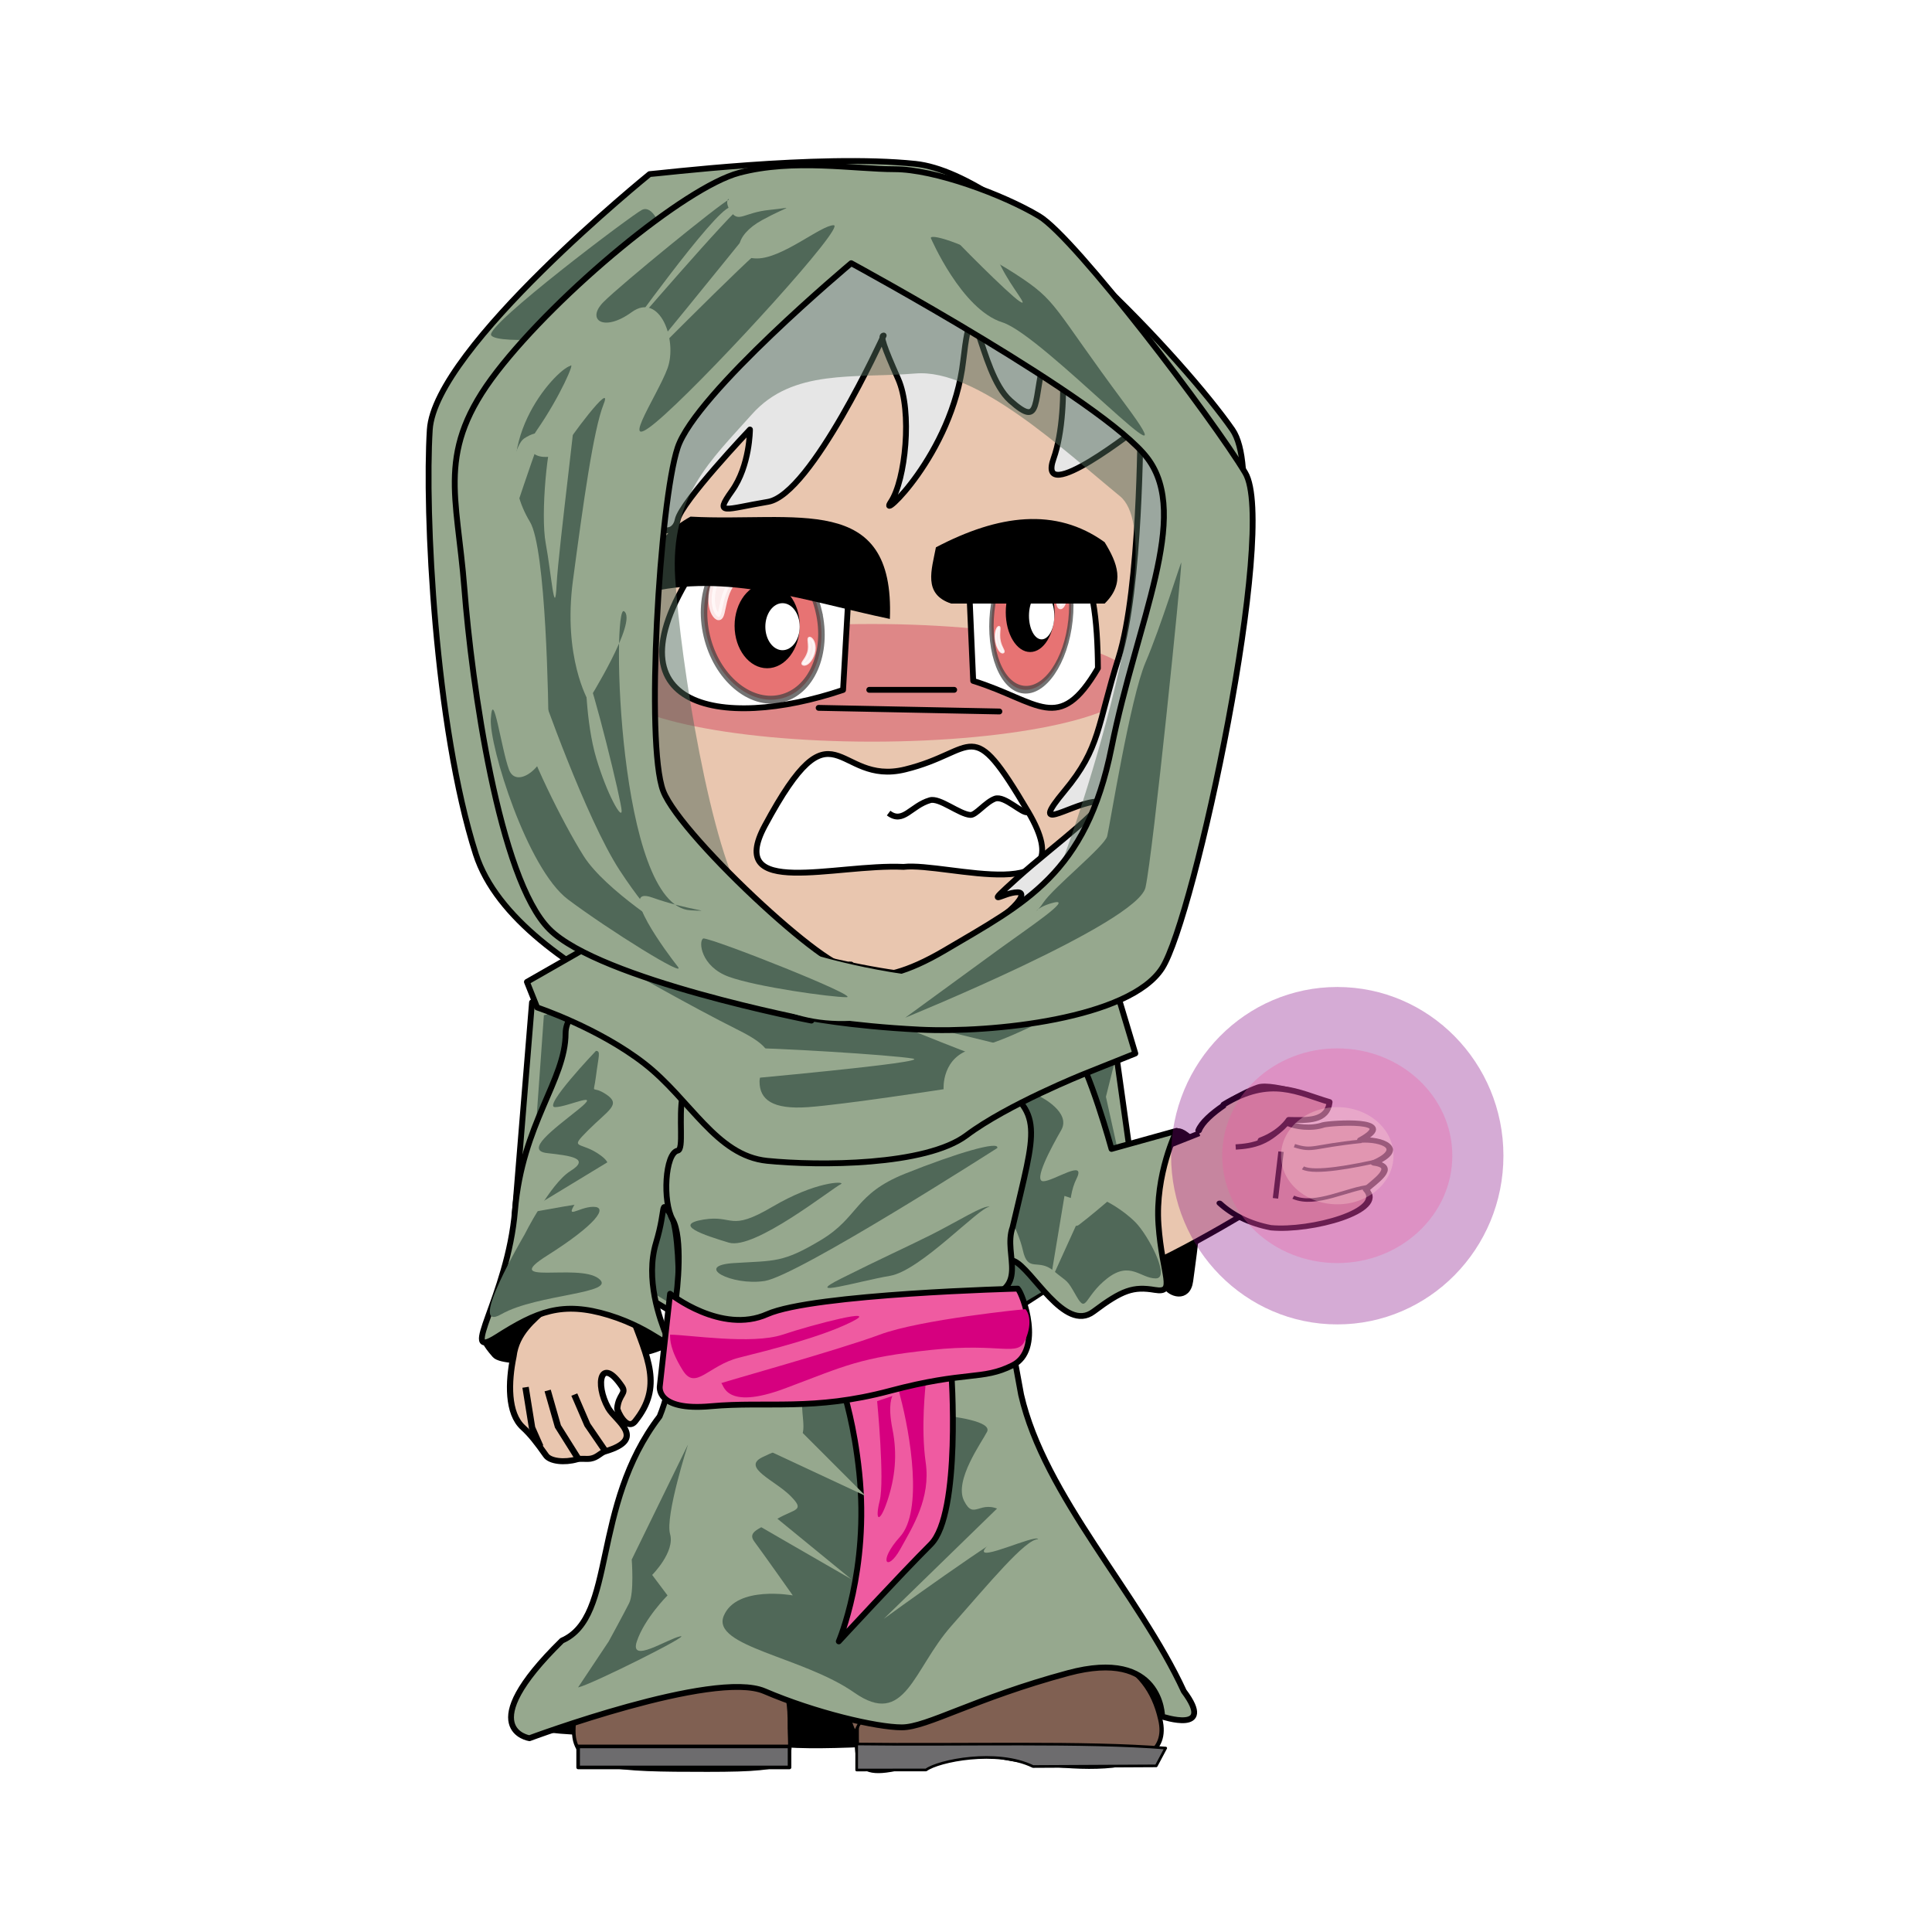 <svg:svg xmlns:dc="http://purl.org/dc/elements/1.1/" xmlns:ns2="http://web.resource.org/cc/" xmlns:rdf="http://www.w3.org/1999/02/22-rdf-syntax-ns#" xmlns:svg="http://www.w3.org/2000/svg" height="331.068" id="svg2" version="1.0" viewBox="-72.939 -27.09 331.068 331.068" width="331.068">
  <svg:defs id="defs4">
    <svg:filter id="filter3663">
      <svg:feGaussianBlur id="feGaussianBlur3665" stdDeviation="0.48" />
    </svg:filter>
    <svg:filter height="2.486" id="filter5122" width="2.283" x="-.642" y="-.743">
      <svg:feGaussianBlur id="feGaussianBlur5124" stdDeviation="5.153" />
    </svg:filter>
    <svg:filter height="1.672" id="filter5126" width="1.627" x="-.314" y="-.336">
      <svg:feGaussianBlur id="feGaussianBlur5128" stdDeviation="5.153" />
    </svg:filter>
    <svg:filter height="1.428" id="filter5130" width="1.434" x="-.217" y="-.214">
      <svg:feGaussianBlur id="feGaussianBlur5132" stdDeviation="5.153" />
    </svg:filter>
    <svg:filter height="1.702" id="filter5372" width="1.157" x="-.078" y="-.351">
      <svg:feGaussianBlur id="feGaussianBlur5374" stdDeviation="2.947" />
    </svg:filter>
    <svg:filter id="filter5596">
      <svg:feGaussianBlur id="feGaussianBlur5598" stdDeviation="2.798" />
    </svg:filter>
  </svg:defs>
  <svg:g id="layer3" transform="translate(-25.575 -14.924)">
    <svg:path d="m63.955 17.666s-36.796 29.788-37.672 43.805c-0.876 14.018 0.876 50.809 7.885 72.719 7.008 21.9 51.689 35.04 51.689 35.04s53.443-0.88 60.453-14.89c7.01-14.02 25.4-81.48 17.52-92.869-7.89-11.389-37.67-43.805-54.32-45.557-16.644-1.752-44.679 1.752-45.555 1.752z" fill="#96a88e" fill-rule="evenodd" id="path4556" stroke="#000" stroke-linecap="round" stroke-linejoin="round" />
  </svg:g>
  <svg:g id="layer2" transform="translate(224.05 -440.52)">
    <svg:path d="m46.433 284s19.274-18.4 36.796-17.52c17.521 0.87 40.301-1.75 50.811 0.87 10.52 2.63 22.78 14.02 22.78 14.02s-55.19 7.01-70.963 5.26c-15.769-1.75-39.424-1.75-39.424-2.63z" fill-rule="evenodd" id="path4600" stroke="#000" stroke-linecap="round" stroke-linejoin="round" transform="translate(-249.63 425.6)" />
    <svg:path d="m-98.175 708.02c2.858 11.67-20.335 8.37-34.235 5-17.73 6.55-17.78 4.34-17.77-3 0-8.19 5.16-15.64 23.41-15.64 18.24 0 26.37 3.86 28.595 13.64z" fill="#806052" id="path4561" stroke="#000" stroke-width=".736" />
    <svg:path d="m-150.19 712.28c17.68 0.23 39.34-0.42 52.961 0.7l-1.626 3.05-21.115 0.11c-6.25-3.03-16.25-0.97-18.33 0.59l-11.89 0.01v-4.46z" fill="#6d6c6e" id="path4563" stroke="#000" stroke-linecap="round" stroke-linejoin="round" stroke-width=".455" />
    <svg:path d="m-154.06 679.66s0.31 11.46 0.62 17.03c0.31 5.58 0.93 8.68 2.17 11.77 1.24 3.1 0.31 1.55 2.48-0.93 2.16-2.47 11.15 0.62 11.15 0.62s6.19-4.02 13.93-6.81c7.75-2.79 5.58-3.41 5.58-3.41l-4.03-18.58-31.9 0.31z" fill="#806052" fill-rule="evenodd" id="path4573" stroke="#000" stroke-linecap="round" stroke-linejoin="round" stroke-width=".5" />
    <svg:path d="m154.19 181.72s-4.16 3.28-4.38 8.1 1.97 17.08 2.63 18.4c0.66 1.31 3.72 2.41 4.16-0.88 0.44-3.28 3.07-21.46 1.1-23.43-1.97-1.98-2.85-2.41-3.51-2.19z" fill-rule="evenodd" id="path4588" stroke="#000" stroke-linecap="round" stroke-linejoin="round" transform="translate(-249.63 425.6)" />
    <svg:path d="m-180.64 683.85c-0.61-13.98 1.59-25.57 4.2-41.71-2.55-13.01-3.42-21.81-7.94-33.89l-4.73 34.32-16.88-4.43c0.37-17.85 3.67-41.57 14.59-48.56l20.75-7.77 10.25-31.75 22.12 2.4 3.94 29.59 15.44 7.12c3.56 2.21 8.05 13.09 10.99 21.93 3.2 2.81 9.647-1.08 23.002-6l4.052 14.63c-7.06 4.18-23.544 14.17-30.504 13.85-10.72-1.78-11.48-11.66-15.14-16.99 0.02 11.87-2.21 13.97-1.43 23.69l3.9 41.95-24.25 1.12-2.6-40.71-9.72 41.31-20.04-0.1z" fill="#e9c6af" id="path4746" stroke="#000" stroke-linecap="round" stroke-linejoin="round" stroke-width=".961" />
    <svg:path d="m-104.66 611.8c-2.71 1.71-4.77 7.33-5.95 11.28" fill="none" id="path4868" stroke="#000" stroke-width=".916px" />
    <svg:g fill="#e9c6af" id="g4870" stroke="#000" transform="matrix(.924 0 0 .908 -292.8 41.044)">
      <svg:g id="g4872" transform="matrix(-.074 -1.008 1.198 .018 -558.56 716.86)">
        <svg:path d="m104.32 654.45c3.05 1.16 7.11 6.95 8.32 9.81 0.91 2.16-2.15 10.15-3.07 10.1-1.51-0.08-3.46-1.4-2.43-3.92 0.25-6.04-3.08-0.57-1.41 3.41 0.38 1.14 1.49 12.08-2.74 5.56 0.34 3.37-1.46 7.08-4.252 1.8-0.568 3.84-3.549-0.19-5.003-1.51-3.936 2.95-8.024-8.98-7.423-15.17 0.709-3.29 2.332-5.84 4.441-7.64" id="path4874" stroke-linecap="round" stroke-linejoin="round" />
        <svg:path d="m94.328 680.47c-0.401-3.51-4.023-8.77-2.231-12.12" fill-rule="evenodd" id="path4876" stroke-width=".659px" />
        <svg:path d="m99.296 682.44c-1.259-4.33-2.778-10.54-1.674-12.25" fill-rule="evenodd" id="path4878" stroke-width=".659px" />
        <svg:path d="m102.77 679.55c-1.08-7.75-2.09-7.53-1.01-10.42" fill-rule="evenodd" id="path4880" stroke-width=".659px" />
      </svg:g>
      <svg:path d="m234.26 621.58c-3.21 4.2-6.42 4.81-9.63 5" fill-rule="evenodd" id="path4882" stroke-width="1px" />
      <svg:path d="m233.04 627.46l-1.03 8.81" fill-rule="evenodd" id="path4884" stroke-width="1px" />
    </svg:g>
    <svg:path d="m35.482 217.2s8.323-7.67 12.265-7.45c3.943 0.22 20.15 7.89 20.15 7.89s-2.628 1.97-7.665 2.4c-5.038 0.44-21.027 1.98-22.779 0-1.752-1.97-1.752-2.62-1.971-2.84z" fill-rule="evenodd" id="path4585" stroke="#000" stroke-linecap="round" stroke-linejoin="round" transform="translate(-249.63 425.6)" />
    <svg:g fill="#e9c6af" id="g4858" stroke="#000" transform="matrix(-1.059 .285 .292 1.021 -151.57 -125.69)">
      <svg:path d="m236.85 681.48c2.36 1.31 5.52 2.55 6.98 6.15 1.9 3.77 3.37 8.6 1.62 11.48-0.84 1.4-1.45 2.94-2.25 5.31-0.37 1.09-2.46 1.94-4.47 1.9-0.63-0.01-1.38 0.39-2.08 0.47-1.11 0.11-1.72-0.5-2.51-0.52-6.94-0.16-2.87-4.33-2.34-6.6 1.04-4.43-1.16-8.51-2.97-2.82-0.42 1.32 0.82 1.08 1.63 3.2 0.16 0.43-0.45 4.03-2.12 2.79-5.73-4.26-4.56-9.37-4.05-16.68" id="path4860" stroke-linecap="round" stroke-linejoin="round" stroke-width=".969" />
      <svg:path d="m240.16 694.37v6.02l-1.64 5.81" fill-rule="evenodd" id="path4862" stroke-width="1px" />
      <svg:path d="m243.34 692.94l0.76 6.57-0.44 3.29" fill-rule="evenodd" id="path4864" stroke-width="1px" />
      <svg:path d="m236.33 696.12l-0.66 5.26-1.53 4.71" fill-rule="evenodd" id="path4866" stroke-width="1px" />
    </svg:g>
    <svg:path d="m-214.53 498.29c6.57 21.71 4.36 36.46 11.46 54.15 7.18 17.91 53.29 27.22 61.71 27.87 8.28-0.94 31.19-18.04 34.32-32.65l10.564-49.37c-28.074-57.58-60.534-60.2-118.05 0z" fill="#e9c6af" fill-rule="evenodd" id="path4786" stroke="#000" stroke-width=".766px" />
    <svg:path d="m147.18 104.84c0.01 5.56-20.19 10.08-45.11 10.08-24.928 0-45.13-4.52-45.124-10.08-0.006-5.567 20.196-10.08 45.124-10.08 24.92 0 45.12 4.513 45.11 10.08z" fill="#de8787" fill-rule="evenodd" filter="url(#filter5372)" id="path5134" transform="translate(-249.63 425.6)" />
    <svg:path d="m-131.15 508.74c0.31 7.12 0.62 14.25 0.93 21.37 11.28 3.51 14.62 9.32 21.37-2.17-0.12-16.52-3.12-29.29-22.3-19.2z" fill="#fff" fill-rule="evenodd" id="path5638" stroke="#000" stroke-linecap="round" stroke-linejoin="round" />
    <svg:path d="m-151.28 509.98c-9.74-5.56-17.12-5.09-25.29-1.2-18.44 26.29 3.23 29.92 24.05 22.88 0.41-7.23 0.83-14.45 1.24-21.68z" fill="#fff" fill-rule="evenodd" id="path5636" stroke="#000" stroke-linecap="round" stroke-linejoin="round" />
    <svg:path d="m327.29 695.78c0 50.77-37.99 91.92-84.85 91.92-46.87 0-84.86-41.15-84.86-91.92s37.99-91.93 84.86-91.93c46.86 0 84.85 41.16 84.85 91.93z" fill="#d40000" filter="url(#filter3663)" id="path4794" opacity=".742" stroke="#000" stroke-width="9.5" transform="matrix(.113 -.025 .033 .14 -216.64 428.94)" />
    <svg:path d="m-171.6 513.33c-1.94 2.58-1.43 6.71-2.56 5.65s-1.4-4.62 0.53-7.21c1.94-2.58 4.42-3.26 5.55-2.19 1.13 1.06-1.58 1.17-3.52 3.75z" fill="#fff" id="path4800" opacity=".863" stroke="#fff9f9" stroke-width="1.121" />
    <svg:path d="m-158.47 525.26c0.4-1.29-0.24-2.64 0.28-2.49s1.02 1.35 0.62 2.64-1.21 2.01-1.73 1.86 0.43-0.72 0.83-2.01z" fill="#fff" id="path4802" opacity=".863" stroke="#fff9f9" stroke-width=".431" />
    <svg:path d="m327.29 695.78c0 50.77-37.99 91.92-84.85 91.92-46.87 0-84.86-41.15-84.86-91.92s37.99-91.93 84.86-91.93c46.86 0 84.85 41.16 84.85 91.93z" fill="#d40000" filter="url(#filter3663)" id="path4820" opacity=".742" stroke="#000" stroke-width="9.5" transform="matrix(-.077 -.024 -.022 .136 -86.279 430.15)" />
    <svg:path d="m-116.78 511.74c1.32 2.5 0.97 6.5 1.74 5.47 0.76-1.03 0.95-4.48-0.36-6.97-1.32-2.5-2.99-3.16-3.76-2.13s1.07 1.14 2.38 3.63z" fill="#fff" id="path4826" opacity=".863" stroke="#fff9f9" stroke-width=".907" />
    <svg:path d="m-125.67 523.28c-0.27-1.25 0.17-2.56-0.19-2.41-0.35 0.15-0.69 1.31-0.42 2.55 0.28 1.25 0.82 1.95 1.18 1.8 0.35-0.15-0.3-0.7-0.57-1.94z" fill="#fff" id="path4828" opacity=".863" stroke="#fff9f9" stroke-width=".349" />
    <svg:path d="m-231.69 466.02c0 3.77-1.87 6.82-4.18 6.82s-4.18-3.05-4.18-6.82c0-3.76 1.87-6.82 4.18-6.82s4.18 3.06 4.18 6.82z" fill-rule="evenodd" id="path5630" transform="translate(115.41 52.321)" />
    <svg:path d="m-275.67 468.34c0 4.02-2.5 7.28-5.58 7.28s-5.58-3.26-5.58-7.28 2.5-7.27 5.58-7.27 5.58 3.25 5.58 7.27z" fill-rule="evenodd" id="path5628" transform="translate(115.72 52.321)" />
    <svg:path d="m-277.53 466.95c0 2.22-1.32 4.03-2.95 4.03-1.62 0-2.94-1.81-2.94-4.03s1.32-4.03 2.94-4.03c1.63 0 2.95 1.81 2.95 4.03z" fill="#fff" fill-rule="evenodd" id="path5632" transform="translate(117.58 53.87)" />
    <svg:path d="m-277.53 466.95c0 2.22-1.32 4.03-2.95 4.03-1.62 0-2.94-1.81-2.94-4.03s1.32-4.03 2.94-4.03c1.63 0 2.95 1.81 2.95 4.03z" fill="#fff" fill-rule="evenodd" id="path5634" transform="matrix(.737 0 0 1 88.217 52.011)" />
    <svg:g id="g5604" stroke="#000" transform="translate(.876 -4.38)">
      <svg:path d="m-143.04 566.36c-11.68-0.55-30.53 5.54-23.76-7.06 12.06-22.43 12.02-6.69 24.04-9.64 12.45-3.05 11-9.81 21.09 7.27 9.98 16.89-13.97 8.58-21.37 9.43z" fill="#fff" id="path3469" />
      <svg:path d="m-121.67 556.97c-0.91 0.5-4.01-2.92-5.71-2.29-1.59 0.59-3.28 2.84-4.19 2.78-1.9-0.11-5.29-3.01-6.94-2.52-3.24 0.94-4.58 4.1-7.08 2.2" fill="none" id="path3471" />
    </svg:g>
    <svg:path d="m162.3 177.12c8.12-4.99 12.78-2.01 18.18-0.44-0.4 3.34-3.78 3.12-7.01 3.06 0 0-1.32 2.19-4.82 3.51" fill="#e9c6af" fill-rule="evenodd" id="path2575" stroke="#000" stroke-linecap="round" stroke-linejoin="round" transform="translate(-249.63 425.6)" />
    <svg:path d="m-186.55 515.11c14.02-3.65 28.04 1.46 42.05 4.38 0.87-21.92-16.19-16.55-34.16-17.53-6.56 3.6-6.99 8.42-7.89 13.15z" fill-rule="evenodd" id="path4550" />
    <svg:path d="m-136.61 507.22c-0.73 3.86-2.25 8.03 2.63 9.64h26.28c3.61-3.51 2.15-7.01 0-10.52-8.37-6.04-18.21-4.74-28.91 0.88z" fill-rule="evenodd" id="path4552" />
    <svg:path d="m-156.09 681.21c-3.52 10.45-7.78 24.61-4.95 31.28 0 0-15.49-7.43-23.54-6.19-8.06 1.23-12.39 8.05-11.77 1.23 0.83-8.91 8.89-23.01 10.61-30.09 17.86 1.04 10.75-1.02 29.65 3.77z" fill="#806052" fill-rule="evenodd" id="path4565" stroke="#000" stroke-linecap="round" stroke-linejoin="round" stroke-width=".5" />
    <svg:path d="m104.07 45.326s-12.385 27.258-19.819 28.497-9.292 2.478-6.195-1.859c3.098-4.336 3.098-10.531 3.098-10.531s-11.771 12.39-12.39 15.487c-0.62 3.098-4.956 2.478-4.956-4.336 0-6.815-6.195 0.619-5.576 3.717 0.62 3.097 4.956 12.39-0.619 17.965-5.576 5.575-6.195 8.674-6.195 13.014 0 4.33 5.575 3.09-1.859 0.61-7.433-2.47-8.672-3.09-6.814 0.62 1.858 3.72 0.619 16.11 8.673 19.83 8.053 3.72 19.204 13.63 19.204 13.63s13.629 14.25 5.576 12.39c-8.054-1.86-26.019-3.1-29.117-9.3-3.097-6.19-8.053-20.44-11.15-34.69-3.098-14.245-5.576-36.547-1.859-43.362 3.717-6.814 16.726-27.257 27.258-33.452 10.531-6.195 18.585-13.01 34.072-13.01 15.488 0 38.408 12.39 40.268 14.868s22.92 22.921 22.92 36.55-5.58 53.276-12.39 65.046-19.2 21.68-24.16 19.21c-4.96-2.48-19.2 0.61-8.05-4.96 11.15-5.58 15.48-10.53 13.01-10.53-2.48 0-6.2 3.1 0-2.48 6.19-5.58 17.34-13.63 13.01-13.01-4.34 0.62-11.16 5.58-4.96-1.86 6.19-7.43 5.57-11.15 9.29-22.92 3.72-11.769 3.72-39.647 3.72-39.647s-17.97 14.249-14.87 5.576 1.24-27.258-1.24-18.585-0.62 13.629-6.19 8.673c-5.58-4.956-6.2-22.921-8.06-6.814-1.85 16.106-14.86 27.877-12.39 24.16 2.48-3.717 3.72-15.488 1.24-21.063s-3.09-7.434-2.48-7.434z" fill="#e6e6e6" fill-rule="evenodd" id="path4579" stroke="#000" stroke-linecap="round" stroke-linejoin="round" transform="translate(-249.63 425.6)" />
    <svg:path d="m67.459 145.58l-23.654 14.01-2.991 36.67s51.795 32.3 57.052 32.3c5.254 0 50.194-30.49 50.194-30.49l-6.13-43.73-35.05 4.82-39.421-13.58z" fill="#96a88e" fill-rule="evenodd" id="path4591" stroke="#000" stroke-linecap="round" stroke-linejoin="round" transform="translate(-249.63 425.6)" />
    <svg:path d="m-161.71 709.09c0 6.52 1.93 7.66-14.05 7.66-15.97 0-22.91-0.19-22.91-6.71 0-6.51 4.52-12.44 20.5-12.44s16.46 4.97 16.46 11.49z" fill="#806052" id="path4567" stroke="#000" stroke-width=".614" />
    <svg:rect fill="#6d6c6e" height="3.598" id="rect4569" stroke="#000" stroke-linecap="round" stroke-linejoin="round" stroke-width=".614" width="36.226" x="-197.92" y="712.7" />
    <svg:path d="m92.924 109.13l30.976 0.62" fill="none" id="path5616" stroke="#000" stroke-linecap="round" stroke-linejoin="round" transform="translate(-249.63 425.6)" />
    <svg:path d="m101.6 106.04h14.55" fill="none" id="path5618" stroke="#000" stroke-linecap="round" stroke-linejoin="round" transform="translate(-249.63 425.6)" />
    <svg:path d="m68.764 156.22l-22.922 5.57-2.478 34.69 53.896 32.84 50.18-29.74-8.67-39.03s-58.855 0.62-70.006-4.33z" fill="#506858" fill-rule="evenodd" id="path5654" transform="translate(-249.63 425.6)" />
  </svg:g>
  <svg:path d="m20.858 145.55c0 5.69-1.314 15.77-1.314 15.77l10.951-12.71-9.637-3.06z" fill="#506858" fill-rule="evenodd" id="path4630" />
  <svg:path d="m118.1 154.75l-2.19 8.76-10.51-6.57 8.32-5.7 4.38 3.51z" fill="#506858" fill-rule="evenodd" id="path4632" />
  <svg:path d="m46.286 136.96s-22.301 4.95-22.301 13c0 8.06-7.434 15.49-8.673 30.36s-9.912 26.02-3.098 21.68c6.815-4.33 11.151-6.19 19.205-3.72 8.053 2.48 11.151 6.82 9.912 3.72s-3.717-9.91-1.859-16.1c1.859-6.2 0.62-7.44 2.478-4.96s2.478 24.16-1.858 34.69c-11.837 15.44-7.378 34.35-16.727 38.41-15.567 15.25-5.575 16.73-5.575 16.73s31.594-11.77 40.267-8.06c8.673 3.72 19.204 6.2 23.541 6.2 4.336 0 12.389-4.96 28.492-9.3 16.11-4.33 16.11 7.44 16.11 7.44s9.29 3.1 3.72-4.34c-7.68-16.68-23.91-33.44-27.88-50.8-3.097-16.72-4.336-24.16-1.24-22.92 3.1 1.24 8.67 12.39 13.63 8.68 4.96-3.72 6.82-4.34 10.53-3.72 3.72 0.62 1.24-2.48 0.62-11.15-0.62-8.68 3.1-16.11 3.1-16.11l-11.15 3.1s-3.72-13.63-6.82-17.97c-3.09-4.33-1.85-8.05-8.67-9.29-6.814-1.24-55.754-6.81-55.754-5.57z" fill="#96a88e" fill-rule="evenodd" id="path4583" stroke="#000" stroke-linecap="round" stroke-linejoin="round" />
  <svg:path d="m104.96 236.66c-2.19 0-8.319 7.45-14.89 14.89-6.571 7.45-7.885 17.53-16.646 11.39-8.761-6.13-24.531-7.88-22.34-13.14 2.19-5.26 11.827-3.5 11.827-3.5s-5.257-7.45-6.571-9.2 0.876-2.19 3.943-3.94c3.066-1.76 4.818-1.32 2.19-3.95-2.628-2.62-8.323-4.82-4.819-6.57 3.505-1.75 6.571-2.19 7.009-4.38s-1.314-7.01 1.314-7.44c2.629-0.44 15.77-2.63 15.77-2.63s0.438 6.57 4.818 7.01c4.381 0.43 10.514 1.31 9.638 3.06-0.877 1.75-5.695 8.33-3.943 11.83s2.628-0.44 6.571 1.75c3.939 2.19-1.752 4.38-3.067 6.57-1.314 2.19 8.766-2.63 9.196-1.75z" fill="#506858" fill-rule="evenodd" id="path4616" />
  <svg:path d="m105.4 160.88s5.26 2.63 3.51 5.69c-1.76 3.07-4.82 8.76-3.07 8.76s7.45-3.94 5.69-0.43c-1.75 3.5-1.31 9.19 0.44 7.88s4.82-3.94 4.82-3.94 2.63 1.31 4.82 3.5 6.13 9.64 3.5 9.64c-2.62 0-4.38-3.07-8.32 0s-3.5 6.13-5.26 3.07c-1.75-3.07-1.31-2.19-3.94-4.38-2.63-2.2-4.38 0.43-5.25-3.51-0.88-3.94-3.947-8.76-3.947-8.76s3.947-7.89 3.067-10.08-1.32-5.25 0.44-5.69c1.75-0.44 0.87-5.26 0.87-5.26l2.63 3.51z" fill="#506858" fill-rule="evenodd" id="path4626" />
  <svg:path d="m100.58 183.22c-1.749 4.82 3.51 10.95-6.13 12.26-9.637 1.32-39.862 5.26-42.928 5.7-3.067 0.44-9.199-2.19-8.761-4.82s1.314-11.39-0.438-14.46c-1.753-3.06-1.314-11.39 0.876-11.82 2.19-0.44-3.943-21.03 11.827-11.83 13.286 7.75 33.292-0.44 42.053-0.44 9.041 5.96 7.511 8.18 3.501 25.41z" fill="#96a88e" fill-rule="evenodd" id="path4604" stroke="#000" stroke-linecap="round" stroke-linejoin="round" />
  <svg:path d="m19.106 145.55s10.513 3.5 18.398 9.63c7.885 6.14 12.265 15.77 21.026 16.65s27.159 0.88 34.168-4.38 20.152-10.51 20.152-10.51l8.76-3.51-5.26-17.52-32.413 7.01-48.185-12.27-18.398 10.52 1.752 4.38z" fill="#96a88e" fill-rule="evenodd" id="path4594" stroke="#000" stroke-linecap="round" stroke-linejoin="round" />
  <svg:path d="m33.562 138.54s11.389 6.57 20.15 10.95 3.504 5.69 3.504 8.76 2.191 4.82 8.323 4.38c6.133-0.44 23.217-3.07 23.217-3.07s-0.438-5.69 5.256-7c5.695-1.32 13.578-5.7 13.578-5.7s-12.264-3.07-20.586-3.5c-8.323-0.44-28.912-1.32-38.549-3.07s-14.893-2.63-14.893-1.75z" fill="#506858" fill-rule="evenodd" id="path4628" />
  <svg:path d="m37.066 8.876c-1.752 0.876-26.721 19.712-25.845 21.464s17.96 0.438 19.712-1.314c1.753-1.753 8.761-13.142 9.199-15.332s-1.314-5.695-3.066-4.819z" fill="#506858" fill-rule="evenodd" id="path4640" />
  <svg:path d="m106.72 126.27c2.62-4.38 21.9-60.448 12.26-68.333s-24.53-21.903-35.043-21.026c-10.513 0.876-21.026-0.877-28.035 7.008s-14.017 14.018-13.141 28.035c0.876 14.018 6.132 47.306 12.265 56.066 6.133 8.77-25.407-20.15-25.407-31.535 0-11.389 7.885-62.203 14.894-70.964s30.663-16.646 36.796-14.893c6.133 1.752 33.291 14.017 40.301 24.53s15.77 42.053 11.39 51.69-17.52 38.552-21.03 40.302c-3.5 1.75-6.13 0-5.25-0.88z" fill="#506858" fill-rule="evenodd" filter="url(#filter5596)" id="path5510" opacity=".7" />
  <svg:path d="m95.846 154.3c-2.478-0.62-20.443-8.05-20.443-8.05l27.877 6.81-7.434 1.24z" fill="#96a88e" fill-rule="evenodd" id="path5652" />
  <svg:path d="m72.925 18.013s-26.639 22.301-29.736 31.594c-3.097 9.292-5.574 50.793-2.478 58.853 3.097 8.05 31.339 33.9 32.174 29.73l-6.775 9.61s-36.231-6.98-44.904-15.65-13.328-42.276-14.567-58.383-4.956-23.541 5.575-37.17c10.532-13.628 32.214-31.594 41.506-34.072 9.293-2.478 19.824-0.619 26.639-0.619 6.814 0 18.584 4.336 24.781 8.053 6.19 3.717 29.73 34.692 35.31 43.984 5.57 9.293-8.67 76.197-14.25 84.867-5.57 8.68-29.115 11.15-41.505 10.54-12.39-0.62-19.824-2.17-19.824-2.17l7.821-8.99s2.711 5.58 16.339-2.47c13.629-8.06 24.159-13.01 28.499-34.7 4.33-21.678 13.63-39.643 6.19-49.555-7.43-9.912-50.795-33.452-50.795-33.452z" fill="#96a88e" fill-rule="evenodd" id="path4577" stroke="#000" stroke-linecap="round" stroke-linejoin="round" />
  <svg:path d="m90.07 207.75s1.752 24.53-3.505 29.79c-5.256 5.25-15.769 16.64-15.769 16.64s5.256-12.26 3.504-28.91c-1.752-16.64-6.133-17.52 0-19.27 6.133-1.76 14.894 0 15.77 1.75z" fill="#ef5ba1" fill-rule="evenodd" id="path4598" stroke="#000" stroke-linecap="round" stroke-linejoin="round" />
  <svg:path d="m85.689 209.94s-6.132-4.38-4.38 2.19 3.942 19.71 0 24.09c-3.943 4.38-2.19 6.13 0 2.19s5.256-8.76 4.38-14.89 0-13.14 0-13.58z" fill="#d6007f" fill-rule="evenodd" id="path4612" />
  <svg:path d="m101.46 193.73s-35.045 0.88-42.93 4.38c-7.884 3.51-16.645-3.5-16.645-3.5l-1.753 15.77s-0.876 4.38 8.761 3.5c9.637-0.87 17.522 0.88 30.664-2.63 13.141-3.5 15.769-1.75 21.023-4.38 5.26-2.63 1.76-12.26 0.88-13.14z" fill="#ef5ba1" fill-rule="evenodd" id="path4596" stroke="#000" stroke-linecap="round" stroke-linejoin="round" />
  <svg:path d="m57.654 133.72c8.575 2.9 17.675 5.66 31.54 7.01 2.19 0-4.381 6.13-11.389 6.57-14.092 2.38-20.655-2.98-27.597-8.76-1.315-1.75 7.884-4.82 7.446-4.82z" fill="#96a88e" fill-rule="evenodd" id="path4606" />
  <svg:path d="m102.77 197.24s-17.957 1.75-24.965 4.38c-7.009 2.62-27.597 8.32-27.159 8.32s0.438 4.82 10.951 0.88c10.513-3.95 12.703-5.26 24.968-6.58 12.266-1.31 14.895 1.32 16.205-1.75 1.32-3.06 0.44-4.82 0-5.25z" fill="#d6007f" fill-rule="evenodd" id="path4608" />
  <svg:path d="m41.885 201.62c3.066 0 14.017 1.75 19.274 0 5.256-1.76 17.084-4.82 11.827-2.19-5.257 2.62-14.018 4.81-19.274 6.13-5.257 1.31-7.447 5.69-9.637 2.19-2.19-3.51-2.19-5.26-2.19-6.13z" fill="#d6007f" fill-rule="evenodd" id="path4610" />
  <svg:path d="m77.366 213.01s1.315 13.58 0.439 17.08c-0.877 3.5 0 3.94 1.314 0s1.752-7.89 0.876-12.27 0-5.69 0-5.69l-2.629 0.88z" fill="#d6007f" fill-rule="evenodd" id="path4614" />
  <svg:path d="m97.955 169.64s-34.168 21.9-39.863 22.78c-5.694 0.87-12.265-2.63-5.256-3.07s8.323 0 14.893-3.94c6.571-3.94 5.695-7.89 14.456-11.39 8.761-3.51 16.208-5.7 15.77-4.38z" fill="#506858" fill-rule="evenodd" id="path4618" />
  <svg:path d="m71.234 175.77c-1.752 0.88-14.894 11.39-19.274 10.08-4.381-1.32-9.637-3.07-4.381-3.95 5.257-0.87 4.381 2.19 11.828-2.19 7.446-4.38 12.265-4.38 11.827-3.94z" fill="#506858" fill-rule="evenodd" id="path4620" />
  <svg:path d="m96.641 179.71c-1.753 0-11.828 10.96-17.084 11.83-5.257 0.88-15.332 3.94-8.323 0.44 7.009-3.51 10.951-5.26 15.331-7.45 4.381-2.19 9.199-5.25 10.076-4.82z" fill="#506858" fill-rule="evenodd" id="path4622" />
  <svg:path d="m29.181 152.99s-9.199 9.64-7.009 9.64c2.191 0 8.323-3.07 3.943 0.44-4.381 3.5-9.199 7.01-5.257 7.44 3.943 0.44 7.447 0.88 3.943 3.07-3.505 2.19-7.885 10.95-7.885 10.95s-10.075 17.09-3.943 13.58c6.133-3.5 20.151-3.5 16.646-6.13-3.504-2.63-17.084 1.31-8.761-3.94 8.323-5.26 10.513-8.33 7.885-8.33s-5.256 2.63-2.628-1.31 7.447-4.82 3.942-7.45c-3.504-2.63-5.694-0.87-2.19-4.38 3.504-3.5 5.695-4.38 3.066-6.13-2.628-1.75-2.19 0.44-1.752-3.07 0.438-3.5 0.876-4.38 0-4.38z" fill="#506858" fill-rule="evenodd" id="path4624" />
  <svg:path d="m26.115 262.07c2.19-0.44 19.712-9.2 17.522-8.76-2.19 0.43-8.761 4.81-7.447 0.87s5.257-7.88 5.257-7.88l-2.629-3.51s3.943-3.94 3.067-7.01c-0.876-3.06 3.066-15.33 3.066-15.33l-9.637 19.71s0.438 5.7-0.438 7.45-3.505 6.57-3.505 6.57l-5.256 7.89z" fill="#506858" fill-rule="evenodd" id="path4634" />
  <svg:path d="m24.801 35.596c-2.677 0.779-14.635 13.969-6.925 26.743 2.754 4.563 3.195 31.305 3.195 36.562 0 5.259-5.469 9.409-6.783 5.909-1.315-3.51-2.767-14.381-3.12-8.697-0.288 4.637 6.217 25.677 13.226 30.927 7.009 5.26 20.557 13.69 18.805 11.5s-10.513-14.02-4.381-11.83c6.133 2.19 11.303 2.43 6.571 2.19-12.52-0.64-13.507-52.735-11.389-51.251 2.406 1.686-6.133 15.332-6.133 15.332s-4.38-7.447-2.628-20.589c1.752-13.141 3.504-25.844 5.256-30.225 1.753-4.38-6.132 6.133-7.008 7.885s-8.323 2.19-4.381-3.504c3.943-5.695 6.571-11.828 5.695-10.952z" fill="#506858" fill-rule="evenodd" id="path4636" />
  <svg:path d="m129.49 69.326c0 2.19-4.81 49.504-6.13 55.634-1.31 6.13-41.175 22.34-41.175 22.34s11.389-8.32 16.208-11.83c4.817-3.5 12.707-8.76 9.197-7.88-3.5 0.87-3.5 2.62-1.75 0 1.75-2.63 10.51-9.64 10.95-11.39 0.44-1.76 3.94-23.657 6.57-29.79s6.13-17.522 6.13-17.084z" fill="#506858" fill-rule="evenodd" id="path4638" />
  <svg:path d="m51.96 7.123c-1.752 0.876-18.398 14.456-21.465 17.522-3.066 3.067 0 5.257 4.819 1.752 4.818-3.504 7.885 4.819 6.133 9.637-1.753 4.819-9.637 16.208-0.438 7.885s31.101-32.415 28.911-32.415c-2.191 0-8.761 5.694-13.142 5.694-4.38 0-3.942-3.942 0.876-6.57 4.819-2.629 5.695-2.191 1.314-1.752-4.38 0.438-5.256 2.191-6.57 0.438-1.314-1.752-0.438-2.628-0.438-2.19z" fill="#506858" fill-rule="evenodd" id="path4642" />
  <svg:path d="m86.565 13.694s5.257 12.265 12.266 14.456c7.009 2.19 33.729 31.101 21.029 14.017-12.71-17.084-11.39-17.522-18.84-22.34-7.446-4.819-14.455-7.009-14.455-6.133z" fill="#506858" fill-rule="evenodd" id="path4644" />
  <svg:path d="m47.579 133.72c1.752 0 27.159 10.07 24.531 10.07s-15.332-1.75-20.15-3.5c-4.819-1.75-5.257-6.13-4.381-6.57z" fill="#506858" fill-rule="evenodd" id="path4646" />
  <svg:path d="m184.69 170.95c0 15.97-12.75 28.91-28.47 28.91-15.73 0-28.48-12.94-28.48-28.91 0-15.96 12.75-28.91 28.48-28.91 15.72 0 28.47 12.95 28.47 28.91z" fill="#800080" fill-rule="evenodd" filter="url(#filter5130)" id="path4650" opacity=".574" />
  <svg:path d="m175.93 170.95c0 10.16-8.83 18.4-19.71 18.4-10.89 0-19.72-8.24-19.72-18.4s8.83-18.39 19.72-18.39c10.88 0 19.71 8.23 19.71 18.39z" fill="#ef5ba1" fill-rule="evenodd" filter="url(#filter5126)" id="path4648" opacity=".574" />
  <svg:path d="m165.85 170.95c0 4.6-4.31 8.33-9.63 8.33-5.33 0-9.64-3.73-9.64-8.33 0-4.59 4.31-8.32 9.64-8.32 5.32 0 9.63 3.73 9.63 8.32z" fill="#ffd5d5" fill-rule="evenodd" filter="url(#filter5122)" id="path4652" opacity=".574" />
  <svg:path d="m19.648 90.803s7.744 22.297 13.629 31.287c5.885 8.98 8.983 10.53 8.983 10.53s-11.461-7.13-15.178-13.01c-3.717-5.89-9.602-17.97-10.221-21.683-0.62-3.717 3.407-7.124 2.787-7.124z" fill="#96a88e" fill-rule="evenodd" id="path5620" />
  <svg:path d="m27.392 88.015s0 8.673 1.858 14.865c1.859 6.2 4.337 10.53 4.337 8.99 0-1.55-4.956-21.687-6.195-23.855z" fill="#96a88e" fill-rule="evenodd" id="path5622" />
  <svg:path d="m58.057 15.225c-1.549 0.619-25.399 24.78-23.851 23.231 1.549-1.549 19.824-24.16 19.824-24.16l4.027 0.929z" fill="#96a88e" fill-rule="evenodd" id="path5624" />
  <svg:path d="m89.651 12.747c0.929 1.239 10.222 10.531 12.079 11.77 1.86 1.239-1.24-2.168-3.096-5.885-1.859-3.717-2.169-5.266-3.717-5.266-1.549 0-5.266-0.309-5.266-0.619z" fill="#96a88e" fill-rule="evenodd" id="path5626" />
  <svg:path d="m22.126 46.509c-1.239 1.859-2.478 14.558-1.548 19.514 0.929 4.956 1.548 13.319 1.858 7.124 0.31-6.194 4.027-34.381 3.407-33.142-0.619 1.239-3.717 7.743-3.717 6.504z" fill="#96a88e" fill-rule="evenodd" id="path5629" />
  <svg:path d="m54.34 8.101c-1.549 0.62-20.443 22.611-20.443 22.611s15.487-21.682 18.275-22.302c2.787-0.619 2.787 0.31 2.168-0.309z" fill="#96a88e" fill-rule="evenodd" id="path5633" />
  <svg:path d="m19.958 47.438c-1.239 2.169-8.363 24.78-8.053 22.922 0.309-1.859 2.168-20.444 4.956-22.302 2.787-1.859 3.717-0.31 3.097-0.62z" fill="#96a88e" fill-rule="evenodd" id="path5635" />
  <svg:path d="m52.481 158.02s34.692-3.1 30.975-3.72-23.541-1.86-30.355-1.86c-6.815 0 0 7.44-0.62 5.58z" fill="#96a88e" fill-rule="evenodd" id="path5637" />
  <svg:path d="m101.42 234.84c-2.477 0.61-22.92 15.48-22.92 15.48l23.54-22.92-0.62 7.44z" fill="#96a88e" fill-rule="evenodd" id="path5639" />
  <svg:path d="m49.384 229.88c3.097 1.86 23.541 13.63 23.541 13.63l-20.444-16.73-3.097 3.1z" fill="#96a88e" fill-rule="evenodd" id="path5641" />
  <svg:path d="m56.818 220.59l18.585 8.67-14.249-14.25-4.336 5.58z" fill="#96a88e" fill-rule="evenodd" id="path5643" />
  <svg:path d="m113.19 179.08l-6.19 13.63 2.47-14.87 3.72 1.24z" fill="#96a88e" fill-rule="evenodd" id="path5647" />
  <svg:path d="m32.658 178.46c-3.098 0-16.107 2.48-16.107 2.48l17.346-10.53-1.239 8.05z" fill="#96a88e" fill-rule="evenodd" id="path5650" />
</svg:svg>